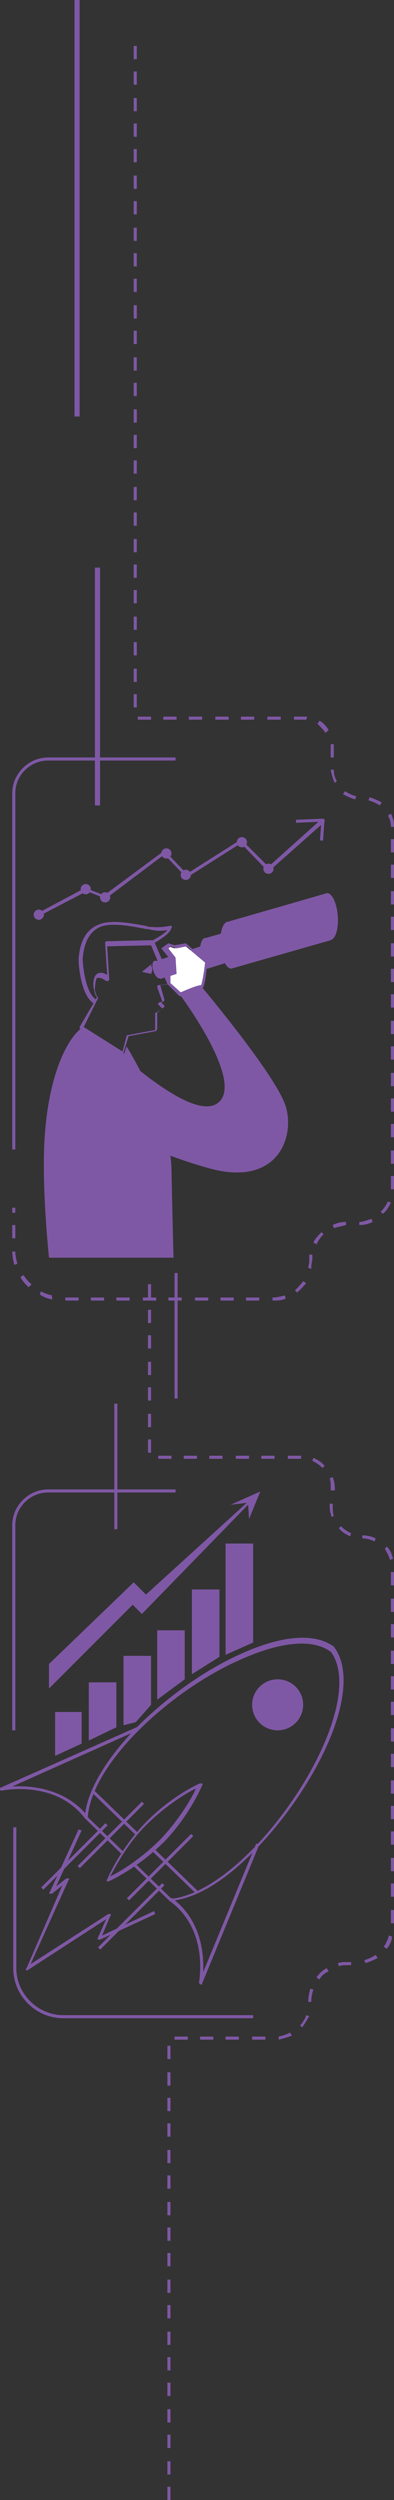 <?xml version="1.0" encoding="utf-8"?>
<!-- Generator: Adobe Illustrator 18.0.0, SVG Export Plug-In . SVG Version: 6.00 Build 0)  -->
<!DOCTYPE svg PUBLIC "-//W3C//DTD SVG 1.1//EN" "http://www.w3.org/Graphics/SVG/1.1/DTD/svg11.dtd">
<svg version="1.1" id="Layer_1" xmlns="http://www.w3.org/2000/svg" xmlns:xlink="http://www.w3.org/1999/xlink" x="0px" y="0px"
	 viewBox="0 0 38.6 244.9" enable-background="new 0 0 38.6 244.9" xml:space="preserve">
<rect x="0" y="0" width="38.6" height="244.9" fill="#333333" stroke="none"/>
<g>
	<rect x="11.2" y="137.5" fill="#7F58A5" width="0.3" height="12.3"/>
	<rect x="17.1" y="124.7" fill="#7F58A5" width="0.3" height="12.3"/>
	<rect x="7.3" y="0" fill="#7F58A5" width="0.5" height="40.8"/>
	<rect x="9.3" y="55.6" fill="#7F58A5" width="0.5" height="23.3"/>
	<g>
		<g>
			<path fill="#7F58A5" d="M16.7,186.2c0,0-0.1,0-0.1,0l-3.5-3.4l0.2-0.2l3.5,3.4c5.3-0.6,12.1-8.5,15-15.3c1.7-4,1.9-7.2,0.6-8.9
				c-1.8-1.3-4.9-1-8.9,0.8C16.7,165.6,9,172.7,8.6,178l3.5,3.4l-0.2,0.2l-3.6-3.5c0,0-0.1-0.1,0-0.1c0.2-2.5,2-5.6,5.1-8.8
				c2.9-2.9,6.5-5.5,10-7.1c4.1-1.9,7.4-2.2,9.3-0.8c0,0,0,0,0,0c1.4,1.8,1.3,5.1-0.5,9.3c-1.5,3.5-4,7.2-6.8,10.2
				C22.3,184.1,19.3,186,16.7,186.2C16.7,186.2,16.7,186.2,16.7,186.2z"/>
			<path fill="#7F58A5" d="M8.3,178.1c-2.9-3.8-8.1-2.7-8.1-2.7c-0.1,0-0.2,0-0.2-0.1c0-0.1,0-0.2,0.1-0.2l13.5-6l0.1,0.3L1.2,175
				c1.7-0.1,5.1,0.1,7.4,2.9L8.3,178.1z"/>
			<path fill="#7F58A5" d="M19.7,194.4C19.7,194.4,19.7,194.4,19.7,194.4c-0.1,0-0.2-0.1-0.2-0.2c0-0.1,1-5.2-2.9-8l0.2-0.3
				c2.9,2.1,3.2,5.5,3.1,7.3l5.2-12.6l0.3,0.1l-5.6,13.6C19.8,194.4,19.8,194.4,19.7,194.4z"/>
			<circle fill="#7F58A5" cx="27.2" cy="167" r="2.5"/>
			
				<rect x="14.1" y="183.1" transform="matrix(0.718 0.696 -0.696 0.718 132.435 39.834)" fill="#7F58A5" width="6" height="0.3"/>
			
				<rect x="8.2" y="177.4" transform="matrix(0.718 0.696 -0.696 0.718 126.811 42.31)" fill="#7F58A5" width="6" height="0.3"/>
			<path fill="#7F58A5" d="M10.6,184.3c0,0-0.1,0-0.1,0c0,0-0.1-0.1,0-0.2c0,0,1.2-2.9,3.7-5.5c2.5-2.6,5.3-3.9,5.4-3.9
				c0.1,0,0.1,0,0.2,0c0,0,0.1,0.1,0,0.2c0,0-1.2,2.9-3.7,5.5C13.5,183,10.7,184.3,10.6,184.3C10.6,184.3,10.6,184.3,10.6,184.3z
				 M19.2,175.2c-0.9,0.4-3,1.7-4.9,3.6c-1.9,1.9-3,4.1-3.5,5c0.9-0.4,3-1.7,4.9-3.6C17.6,178.2,18.8,176.1,19.2,175.2z"/>
			<path fill="#7F58A5" d="M2.7,193c0,0-0.1,0-0.1,0c-0.1,0-0.1-0.1,0-0.2l3.5-8.1l-1,0.8c-0.1,0-0.1,0-0.2,0s-0.1-0.1,0-0.2
				l2.8-6.1l0.3,0.1l-2.5,5.5l1-0.8c0.1,0,0.1,0,0.2,0c0.1,0,0.1,0.1,0,0.2L3,192.4l7.6-4.9c0.1,0,0.1,0,0.2,0c0.1,0,0.1,0.1,0,0.2
				l-0.8,1.9l5.1-2.4l0.1,0.3L9.8,190c-0.1,0-0.1,0-0.2,0c0,0-0.1-0.1,0-0.2l0.8-1.8L2.7,193C2.7,193,2.7,193,2.7,193z"/>
			
				<rect x="7.1" y="177.4" transform="matrix(0.707 0.707 -0.707 0.707 130.733 48.156)" fill="#7F58A5" width="0.3" height="8.9"/>
			
				<rect x="10.7" y="175.3" transform="matrix(0.707 0.707 -0.707 0.707 130.272 44.992)" fill="#7F58A5" width="0.3" height="8.9"/>
			
				<rect x="15.5" y="178.5" transform="matrix(0.707 0.707 -0.707 0.707 133.965 42.493)" fill="#7F58A5" width="0.3" height="8.9"/>
			
				<rect x="12.7" y="183.3" transform="matrix(0.707 0.707 -0.707 0.707 136.511 45.898)" fill="#7F58A5" width="0.3" height="8.9"/>
			<g>
				<polygon fill="#7F58A5" points="8,170.8 8,167.7 5.4,167.7 5.4,172 				"/>
				<polygon fill="#7F58A5" points="11.4,169.2 11.4,164.8 8.7,164.8 8.7,170.5 				"/>
				<polygon fill="#7F58A5" points="14.8,167 14.8,162.2 12.1,162.2 12.1,169 13.3,168.7 				"/>
				<polygon fill="#7F58A5" points="18.1,164.5 18.1,159.7 15.4,159.7 15.4,166.5 				"/>
				<polygon fill="#7F58A5" points="21.5,162.3 21.5,155.7 18.8,155.7 18.8,164 				"/>
				<polygon fill="#7F58A5" points="24.8,160.9 24.8,151.2 22.1,151.2 22.1,162.1 				"/>
				<polyline fill="#7F58A5" points="24.5,147.2 13.9,158.1 13,157.2 4.8,165.4 4.8,163 13.1,155 14.3,156.2 24.3,147.1 				"/>
				<polygon fill="#7F58A5" points="24.4,148.8 25.5,146.1 22.6,147.4 24.3,147.2 				"/>
			</g>
		</g>
		<path fill="#7F58A5" d="M16.7,244.9h-0.3v-1.3h0.3V244.9z M16.7,242.4h-0.3v-1.3h0.3V242.4z M16.7,239.8h-0.3v-1.3h0.3V239.8z
			 M16.7,237.3h-0.3V236h0.3V237.3z M16.7,234.7h-0.3v-1.3h0.3V234.7z M16.7,232.2h-0.3v-1.3h0.3V232.2z M16.7,229.7h-0.3v-1.3h0.3
			V229.7z M16.7,227.1h-0.3v-1.3h0.3V227.1z M16.7,224.6h-0.3v-1.3h0.3V224.6z M16.7,222h-0.3v-1.3h0.3V222z M16.7,219.5h-0.3v-1.3
			h0.3V219.5z M16.7,217h-0.3v-1.3h0.3V217z M16.7,214.4h-0.3v-1.3h0.3V214.4z M16.7,211.9h-0.3v-1.3h0.3V211.9z M16.7,209.3h-0.3
			v-1.3h0.3V209.3z M16.7,206.8h-0.3v-1.3h0.3V206.8z M16.7,204.3h-0.3V203h0.3V204.3z M16.7,201.7h-0.3v-1.3h0.3V201.7z M26,199.8
			h-1.3v-0.3H26V199.8z M23.4,199.8h-1.3v-0.3h1.3V199.8z M20.9,199.8h-1.3v-0.3h1.3V199.8z M18.4,199.8h-1.3v-0.3h1.3V199.8z
			 M27.3,199.8l0-0.3c0.4-0.1,0.8-0.2,1.1-0.4l0.2,0.3C28.1,199.6,27.7,199.7,27.3,199.8z M29.6,198.6l-0.2-0.2
			c0.3-0.3,0.5-0.7,0.6-1l0.3,0.1C30.1,197.8,29.9,198.2,29.6,198.6z M30.5,196.1l-0.3,0c0,0,0-0.1,0-0.1c0-0.4,0.1-0.8,0.2-1.2
			l0.3,0.1c-0.1,0.3-0.2,0.7-0.2,1.1C30.5,196,30.5,196.1,30.5,196.1z M31.3,193.9l-0.3-0.2c0.3-0.4,0.6-0.7,1-0.9l0.2,0.3
			C31.8,193.3,31.5,193.5,31.3,193.9z M33.2,192.6l-0.1-0.3c0.3-0.1,0.6-0.1,0.9-0.1h0.4v0.3h-0.4C33.8,192.5,33.5,192.5,33.2,192.6
			z M35.8,192.3l-0.1-0.3c0.4-0.1,0.8-0.3,1.1-0.5l0.2,0.3C36.6,192,36.2,192.2,35.8,192.3z M37.9,190.9l-0.3-0.2
			c0.2-0.3,0.4-0.7,0.5-1.1l0.3,0.1C38.4,190.1,38.2,190.5,37.9,190.9z M38.6,188.4h-0.3v-1.3h0.3V188.4z M38.6,185.8h-0.3v-1.3h0.3
			V185.8z M38.6,183.3h-0.3V182h0.3V183.3z M38.6,180.7h-0.3v-1.3h0.3V180.7z M38.6,178.2h-0.3v-1.3h0.3V178.2z M38.6,175.7h-0.3
			v-1.3h0.3V175.7z M38.6,173.1h-0.3v-1.3h0.3V173.1z M38.6,170.6h-0.3v-1.3h0.3V170.6z M38.6,168h-0.3v-1.3h0.3V168z M38.6,165.5
			h-0.3v-1.3h0.3V165.5z M38.6,163h-0.3v-1.3h0.3V163z M38.6,160.4h-0.3v-1.3h0.3V160.4z M38.6,157.9h-0.3v-1.3h0.3V157.9z
			 M38.6,155.3h-0.3v-1.3h0.3V155.3z M38.2,152.8c-0.1-0.4-0.3-0.7-0.5-1.1l0.2-0.2c0.3,0.3,0.5,0.7,0.6,1.2L38.2,152.8z M36.7,151
			c-0.4-0.2-0.8-0.3-1.2-0.3l0-0.3c0.5,0,0.9,0.1,1.3,0.3L36.7,151z M34.3,150.5c-0.4-0.2-0.8-0.4-1.1-0.8l0.2-0.2
			c0.3,0.3,0.6,0.5,1,0.7L34.3,150.5z M32.5,148.6c-0.1-0.3-0.2-0.6-0.2-1v-0.3h0.3v0.3c0,0.3,0,0.6,0.1,0.9L32.5,148.6z M32.7,146
			h-0.3v-0.3c0-0.3,0-0.6-0.1-0.9l0.3-0.1c0.1,0.3,0.2,0.6,0.2,1V146z M31.6,143.8c-0.3-0.3-0.6-0.5-1-0.7l0.1-0.3
			c0.4,0.2,0.8,0.4,1.1,0.8L31.6,143.8z M29.5,142.9h-1.3v-0.3h1.3V142.9z M26.9,142.9h-1.3v-0.3h1.3V142.9z M24.4,142.9h-1.3v-0.3
			h1.3V142.9z M21.8,142.9h-1.3v-0.3h1.3V142.9z M19.3,142.9H18v-0.3h1.3V142.9z M16.8,142.9h-1.3v-0.3h1.3V142.9z M14.8,142.3h-0.3
			V141h0.3V142.3z M14.8,139.8h-0.3v-1.3h0.3V139.8z M14.8,137.2h-0.3v-1.3h0.3V137.2z M14.8,134.7h-0.3v-1.3h0.3V134.7z
			 M14.8,132.1h-0.3v-1.3h0.3V132.1z M14.8,129.6h-0.3v-1.3h0.3V129.6z M14.8,127.1h-0.3v-1.3h0.3V127.1z"/>
		<path fill="#7F58A5" d="M1.6,169.5H1.2v-20.1c0-1.9,1.6-3.5,3.5-3.5h12.5v0.3H4.7c-1.7,0-3.2,1.4-3.2,3.2V169.5z"/>
		<path fill="#7F58A5" d="M24.7,197.7H6.2c-2.7,0-4.9-2.2-4.9-4.9V179h0.3v13.8c0,2.5,2.1,4.6,4.6,4.6h18.6V197.7z"/>
	</g>
	<path fill="#7F58A5" d="M25.4,127.4h-1.3v-0.3h1.3V127.4z M22.9,127.4h-1.3v-0.3h1.3V127.4z M20.4,127.4h-1.3v-0.3h1.3V127.4z
		 M17.8,127.4h-1.3v-0.3h1.3V127.4z M15.3,127.4H14v-0.3h1.3V127.4z M12.7,127.4h-1.3v-0.3h1.3V127.4z M10.2,127.4H8.9v-0.3h1.3
		V127.4z M7.7,127.4H6.4v-0.3h1.3V127.4z M26.7,127.4l0-0.3c0.4,0,0.8-0.1,1.2-0.2l0.1,0.3C27.6,127.4,27.2,127.4,26.7,127.4z
		 M5.1,127.3c-0.4-0.1-0.8-0.2-1.2-0.5l0.1-0.3c0.4,0.2,0.7,0.3,1.1,0.4L5.1,127.3z M29.1,126.6l-0.2-0.2c0.3-0.3,0.6-0.6,0.8-0.9
		l0.3,0.2C29.8,125.9,29.5,126.3,29.1,126.6z M2.8,126.1c-0.3-0.3-0.6-0.6-0.8-1l0.3-0.2c0.2,0.3,0.5,0.7,0.8,0.9L2.8,126.1z
		 M30.5,124.3l-0.3-0.1c0-0.2,0.1-0.4,0.1-0.7c0-0.2,0-0.4,0-0.6l0.3,0c0,0.2,0,0.4,0,0.5C30.5,123.8,30.5,124.1,30.5,124.3z
		 M1.4,123.9c-0.1-0.4-0.2-0.9-0.2-1.3l0.3,0c0,0.4,0.1,0.8,0.2,1.2L1.4,123.9z M31,121.9l-0.3-0.2c0.2-0.4,0.5-0.7,0.8-1l0.2,0.2
		C31.4,121.2,31.2,121.5,31,121.9z M1.6,121.3H1.2v-1.3h0.3V121.3z M32.7,120.3l-0.1-0.3c0.4-0.2,0.8-0.3,1.3-0.3l0,0.3
		C33.5,120.1,33.1,120.2,32.7,120.3z M35.2,120l0-0.3c0.4,0,0.8-0.2,1.2-0.3l0.1,0.3C36.1,119.9,35.7,120,35.2,120z M37.5,118.9
		l-0.2-0.2c0.3-0.3,0.5-0.6,0.7-1l0.3,0.1C38.1,118.2,37.9,118.6,37.5,118.9z M1.6,118.8H1.2v-0.5h0.3V118.8z M38.6,116.5l-0.3,0
		c0-0.1,0-0.2,0-0.3v-1h0.3v1C38.6,116.3,38.6,116.4,38.6,116.5z M38.6,114h-0.3v-1.3h0.3V114z M38.6,111.4h-0.3v-1.3h0.3V111.4z
		 M38.6,108.9h-0.3v-1.3h0.3V108.9z M38.6,106.4h-0.3v-1.3h0.3V106.4z M38.6,103.8h-0.3v-1.3h0.3V103.8z M38.6,101.3h-0.3V100h0.3
		V101.3z M38.6,98.7h-0.3v-1.3h0.3V98.7z M38.6,96.2h-0.3v-1.3h0.3V96.2z M38.6,93.7h-0.3v-1.3h0.3V93.7z M38.6,91.1h-0.3v-1.3h0.3
		V91.1z M38.6,88.6h-0.3v-1.3h0.3V88.6z M38.6,86h-0.3v-1.3h0.3V86z M38.6,83.5h-0.3v-1.3h0.3V83.5z M38.3,81c0-0.4-0.1-0.8-0.3-1.1
		l0.3-0.2c0.2,0.4,0.3,0.8,0.4,1.3L38.3,81z M37.2,78.9c-0.3-0.2-0.7-0.4-1.1-0.5l0.1-0.3c0.4,0.1,0.8,0.3,1.2,0.5L37.2,78.9z
		 M34.8,78.3c-0.4-0.1-0.8-0.3-1.2-0.5l0.2-0.3c0.3,0.2,0.7,0.4,1.1,0.5L34.8,78.3z M32.8,76.7c-0.2-0.4-0.3-0.8-0.4-1.3l0.3,0
		c0,0.4,0.1,0.8,0.3,1.1L32.8,76.7z M32.7,74.2h-0.3v-0.9c0-0.1,0-0.3,0-0.4l0.3,0c0,0.1,0,0.3,0,0.4V74.2z M31.9,71.8
		c-0.2-0.3-0.5-0.6-0.8-0.9l0.2-0.3c0.4,0.2,0.7,0.6,0.9,0.9L31.9,71.8z M30,70.5c-0.1,0-0.3,0-0.4,0h-0.8v-0.3h0.8
		c0.2,0,0.3,0,0.5,0L30,70.5z M27.5,70.5h-1.3v-0.3h1.3V70.5z M24.9,70.5h-1.3v-0.3h1.3V70.5z M22.4,70.5h-1.3v-0.3h1.3V70.5z
		 M19.8,70.5h-1.3v-0.3h1.3V70.5z M17.3,70.5H16v-0.3h1.3V70.5z M14.8,70.5h-1.3v-0.3h1.3V70.5z M13.4,69.3h-0.3V68h0.3V69.3z
		 M13.4,66.8h-0.3v-1.3h0.3V66.8z M13.4,64.2h-0.3v-1.3h0.3V64.2z M13.4,61.7h-0.3v-1.3h0.3V61.7z M13.4,59.1h-0.3v-1.3h0.3V59.1z
		 M13.4,56.6h-0.3v-1.3h0.3V56.6z M13.4,54.1h-0.3v-1.3h0.3V54.1z M13.4,51.5h-0.3v-1.3h0.3V51.5z M13.4,49h-0.3v-1.3h0.3V49z
		 M13.4,46.4h-0.3v-1.3h0.3V46.4z M13.4,43.9h-0.3v-1.3h0.3V43.9z M13.4,41.4h-0.3v-1.3h0.3V41.4z M13.4,38.8h-0.3v-1.3h0.3V38.8z
		 M13.4,36.3h-0.3V35h0.3V36.3z M13.4,33.7h-0.3v-1.3h0.3V33.7z M13.4,31.2h-0.3v-1.3h0.3V31.2z M13.4,28.6h-0.3v-1.3h0.3V28.6z
		 M13.4,26.1h-0.3v-1.3h0.3V26.1z M13.4,23.6h-0.3v-1.3h0.3V23.6z M13.4,21h-0.3v-1.3h0.3V21z M13.4,18.5h-0.3v-1.3h0.3V18.5z
		 M13.4,15.9h-0.3v-1.3h0.3V15.9z M13.4,13.4h-0.3v-1.3h0.3V13.4z M13.4,10.9h-0.3V9.6h0.3V10.9z M13.4,8.3h-0.3V7h0.3V8.3z
		 M13.4,5.8h-0.3V4.5h0.3V5.8z"/>
	<g>
		<path fill="#7F58A5" d="M12.1,103.4C12.1,103.4,12,103.4,12.1,103.4l-4.2-2.6c-0.1,0-0.1-0.1-0.1-0.2l1.7-2.9
			c-0.2-0.2-0.2-0.5-0.3-0.8c-0.1-0.4-0.1-1.2,0.3-1.5c0.3-0.2,0.7-0.1,1,0.1l-0.2-3.1c0,0,0-0.1,0-0.1c0,0,0.1-0.1,0.1-0.1l4.5-0.1
			c0.1,0,0.1,0,0.2,0.1l1.7,4c0,0,0,0.1,0,0.1c0,0-0.1,0.1-0.1,0.1l-1,0.1l0.4,1.4c0,0.1,0,0.2-0.1,0.2l-0.2,0.1l0.3,0.3
			c0,0,0,0.1,0,0.1c0,0,0,0.1-0.1,0.1l-0.6,0.5l0,1.6c0,0.1-0.1,0.1-0.1,0.2l-2.7,0.5l-0.5,1.6C12.2,103.4,12.2,103.4,12.1,103.4
			C12.1,103.4,12.1,103.4,12.1,103.4z M8.2,100.6L12,103l0.4-1.5c0-0.1,0.1-0.1,0.1-0.1l2.7-0.5l0-1.6c0-0.1,0-0.1,0.1-0.1l0.6-0.4
			l-0.4-0.4c0,0-0.1-0.1,0-0.1s0-0.1,0.1-0.1l0.3-0.1l-0.5-1.4c0,0,0-0.1,0-0.1c0,0,0.1-0.1,0.1-0.1l0.9-0.1l-1.6-3.8l-4.3,0.1
			l0.2,3.2c0,0.1,0,0.1-0.1,0.2c-0.1,0-0.1,0-0.2,0c-0.1-0.1-0.6-0.4-0.9-0.3c-0.1,0.1-0.2,0.6-0.2,1.2c0.1,0.4,0.2,0.6,0.2,0.6
			c0,0,0.1,0.1,0.1,0.1c0,0,0,0.1,0,0.1L8.2,100.6z"/>
		<path fill="#7F58A5" d="M9.2,98.3c-1.2-0.7-1.5-3.5-1.5-4.3c0.1-1.7,0.7-2.9,1.9-3.4c1.3-0.6,3.5-0.1,4.7,0.1
			c0.2,0.1,0.4,0.1,0.6,0.1c0.8,0.1,1.7-0.1,1.7-0.1c0.1,0,0.1,0,0.2,0c0,0,0.1,0.1,0,0.2c-0.2,0.7-1.6,1.4-1.7,1.5l-0.1-0.3
			c0.3-0.2,1.1-0.6,1.4-1c-0.4,0.1-1,0.1-1.5,0c-0.1,0-0.3-0.1-0.6-0.1c-1.1-0.2-3.3-0.7-4.5-0.2c-1.3,0.6-1.6,2-1.7,3.1
			c0,0.7,0.3,3.4,1.3,4L9.2,98.3z"/>
		<path fill="#7F58A5" d="M8,100.7c-1.6,1.2-3.8,5.6-3.7,13.8c0,3.9,0.5,8.7,0.5,8.7H17c0,0-0.1-3.6-0.2-8.7s-4.4-12-4.4-12
			l-0.3,0.9L8,100.7z"/>
		<path fill="#7F58A5" d="M10.2,101.9c2.9,2.6,9.4,8.3,11.4,5.9s-4-10.4-4-10.4l2.1-0.8c0,0,7.4,8.8,8.3,11.8s-0.8,7.8-7.3,6.1
			c-4.5-1.2-9.9-3.7-9.9-3.7L10.2,101.9z"/>
		<g>
			<g>
				
					<ellipse transform="matrix(0.954 -0.299 0.299 0.954 -27.696 8.95)" fill="#7F58A5" cx="15.4" cy="95" rx="0.4" ry="0.9"/>
				
					<ellipse transform="matrix(0.997 -7.491062e-002 7.491062e-002 0.997 -6.916 1.858)" fill="#7F58A5" cx="21.3" cy="93.1" rx="0.4" ry="0.9"/>
				<polygon fill="#7F58A5" points="15.1,94.2 21.2,92.2 21.4,94 15.7,95.9 				"/>
			</g>
			<g>
				
					<ellipse transform="matrix(0.997 -7.491062e-002 7.491062e-002 0.997 -6.939 1.776)" fill="#7F58A5" cx="20.2" cy="93.4" rx="0.6" ry="1.5"/>
				
					<ellipse transform="matrix(0.997 -7.491062e-002 7.491062e-002 0.997 -6.854 2.035)" fill="#7F58A5" cx="23.7" cy="92.4" rx="0.6" ry="1.5"/>
				<polygon fill="#7F58A5" points="20.1,91.9 23.6,90.9 23.8,93.8 20.3,94.9 				"/>
			</g>
			<g>
				
					<ellipse transform="matrix(0.997 -7.491062e-002 7.491062e-002 0.997 -6.874 1.944)" fill="#7F58A5" cx="22.5" cy="92.6" rx="0.9" ry="2.3"/>
				
					<ellipse transform="matrix(0.997 -7.491062e-002 7.491062e-002 0.997 -6.636 2.664)" fill="#7F58A5" cx="32.2" cy="89.8" rx="0.9" ry="2.3"/>
				<polygon fill="#7F58A5" points="22.3,90.3 32,87.5 32.4,92.1 22.6,94.9 				"/>
			</g>
		</g>
		<g>
			<path fill="#FFFFFF" d="M17.6,97.5l-1.1-1.1l-0.2-0.8l0.6-0.2l-0.1-1.4l-0.8-1l0.5-0.3l0.6,0.2l1.1-0.2l1.9,1.6
				c0,0-0.2,2.5-0.5,2.5S17.6,97.5,17.6,97.5z"/>
			<path fill="#7F58A5" d="M17.6,97.6l-1.2-1.2l-0.2-1l0.6-0.3L16.7,94l-0.9-1.1l0.7-0.5l0.6,0.2l1.1-0.2l2.1,1.8l0,0.1
				c-0.2,2.6-0.5,2.6-0.6,2.6C19.5,96.9,18.5,97.2,17.6,97.6L17.6,97.6z M16.7,96.3l1,0.9c0.5-0.2,1.6-0.7,2-0.7
				c0.1-0.2,0.3-1.3,0.4-2.3l-1.8-1.5l-1,0.2l-0.5-0.2l-0.3,0.2l0.7,0.9l0.1,1.6l-0.6,0.2L16.7,96.3z M19.7,96.5L19.7,96.5
				L19.7,96.5z M19.7,96.5C19.7,96.5,19.7,96.5,19.7,96.5C19.7,96.5,19.7,96.5,19.7,96.5z"/>
		</g>
		<path fill="#7F58A5" d="M14.9,94.4l-1,0.8l0.9,0.2c0.1-0.2,0.2-0.6,0-0.8"/>
	</g>
	<path fill="#7F58A5" d="M1.6,112.6H1.2V77.7c0-1.9,1.6-3.5,3.5-3.5h12.5v0.3H4.7c-1.7,0-3.2,1.4-3.2,3.2V112.6z"/>
	<g>
		<circle fill="#7F58A5" cx="3.8" cy="89.6" r="0.5"/>
		<circle fill="#7F58A5" cx="8.4" cy="87.1" r="0.5"/>
		<circle fill="#7F58A5" cx="10.3" cy="87.9" r="0.5"/>
		<circle fill="#7F58A5" cx="16.3" cy="83.6" r="0.5"/>
		<circle fill="#7F58A5" cx="18.2" cy="85.7" r="0.5"/>
		<circle fill="#7F58A5" cx="23.7" cy="82.5" r="0.5"/>
		<circle fill="#7F58A5" cx="26.3" cy="85.1" r="0.5"/>
		<path fill="#7F58A5" d="M3.9,89.7l-0.1-0.3l4.5-2.4c0,0,0.1,0,0.1,0l1.8,0.7l5.8-4.3c0.1,0,0.2,0,0.2,0l2.1,2.2l5.2-3.3
			c0.1,0,0.1,0,0.2,0l2.6,2.6l4.9-4.4l-2.2,0.1l0-0.3l2.6-0.1c0.1,0,0.1,0,0.2,0.1c0,0.1,0,0.1,0,0.2l-5.4,4.8
			c-0.1,0.1-0.2,0.1-0.2,0l-2.6-2.7l-5.2,3.3c-0.1,0-0.1,0-0.2,0l-2.1-2.2L10.4,88c0,0-0.1,0-0.1,0l-1.8-0.7L3.9,89.7z"/>
		
			<rect x="31.4" y="80.4" transform="matrix(0.998 7.034440e-002 -7.034440e-002 0.998 5.801 -2.021)" fill="#7F58A5" width="0.3" height="1.9"/>
	</g>
</g>
<g>
</g>
<g>
</g>
<g>
</g>
<g>
</g>
<g>
</g>
<g>
</g>
<g>
</g>
<g>
</g>
<g>
</g>
<g>
</g>
<g>
</g>
<g>
</g>
<g>
</g>
<g>
</g>
<g>
</g>
</svg>
